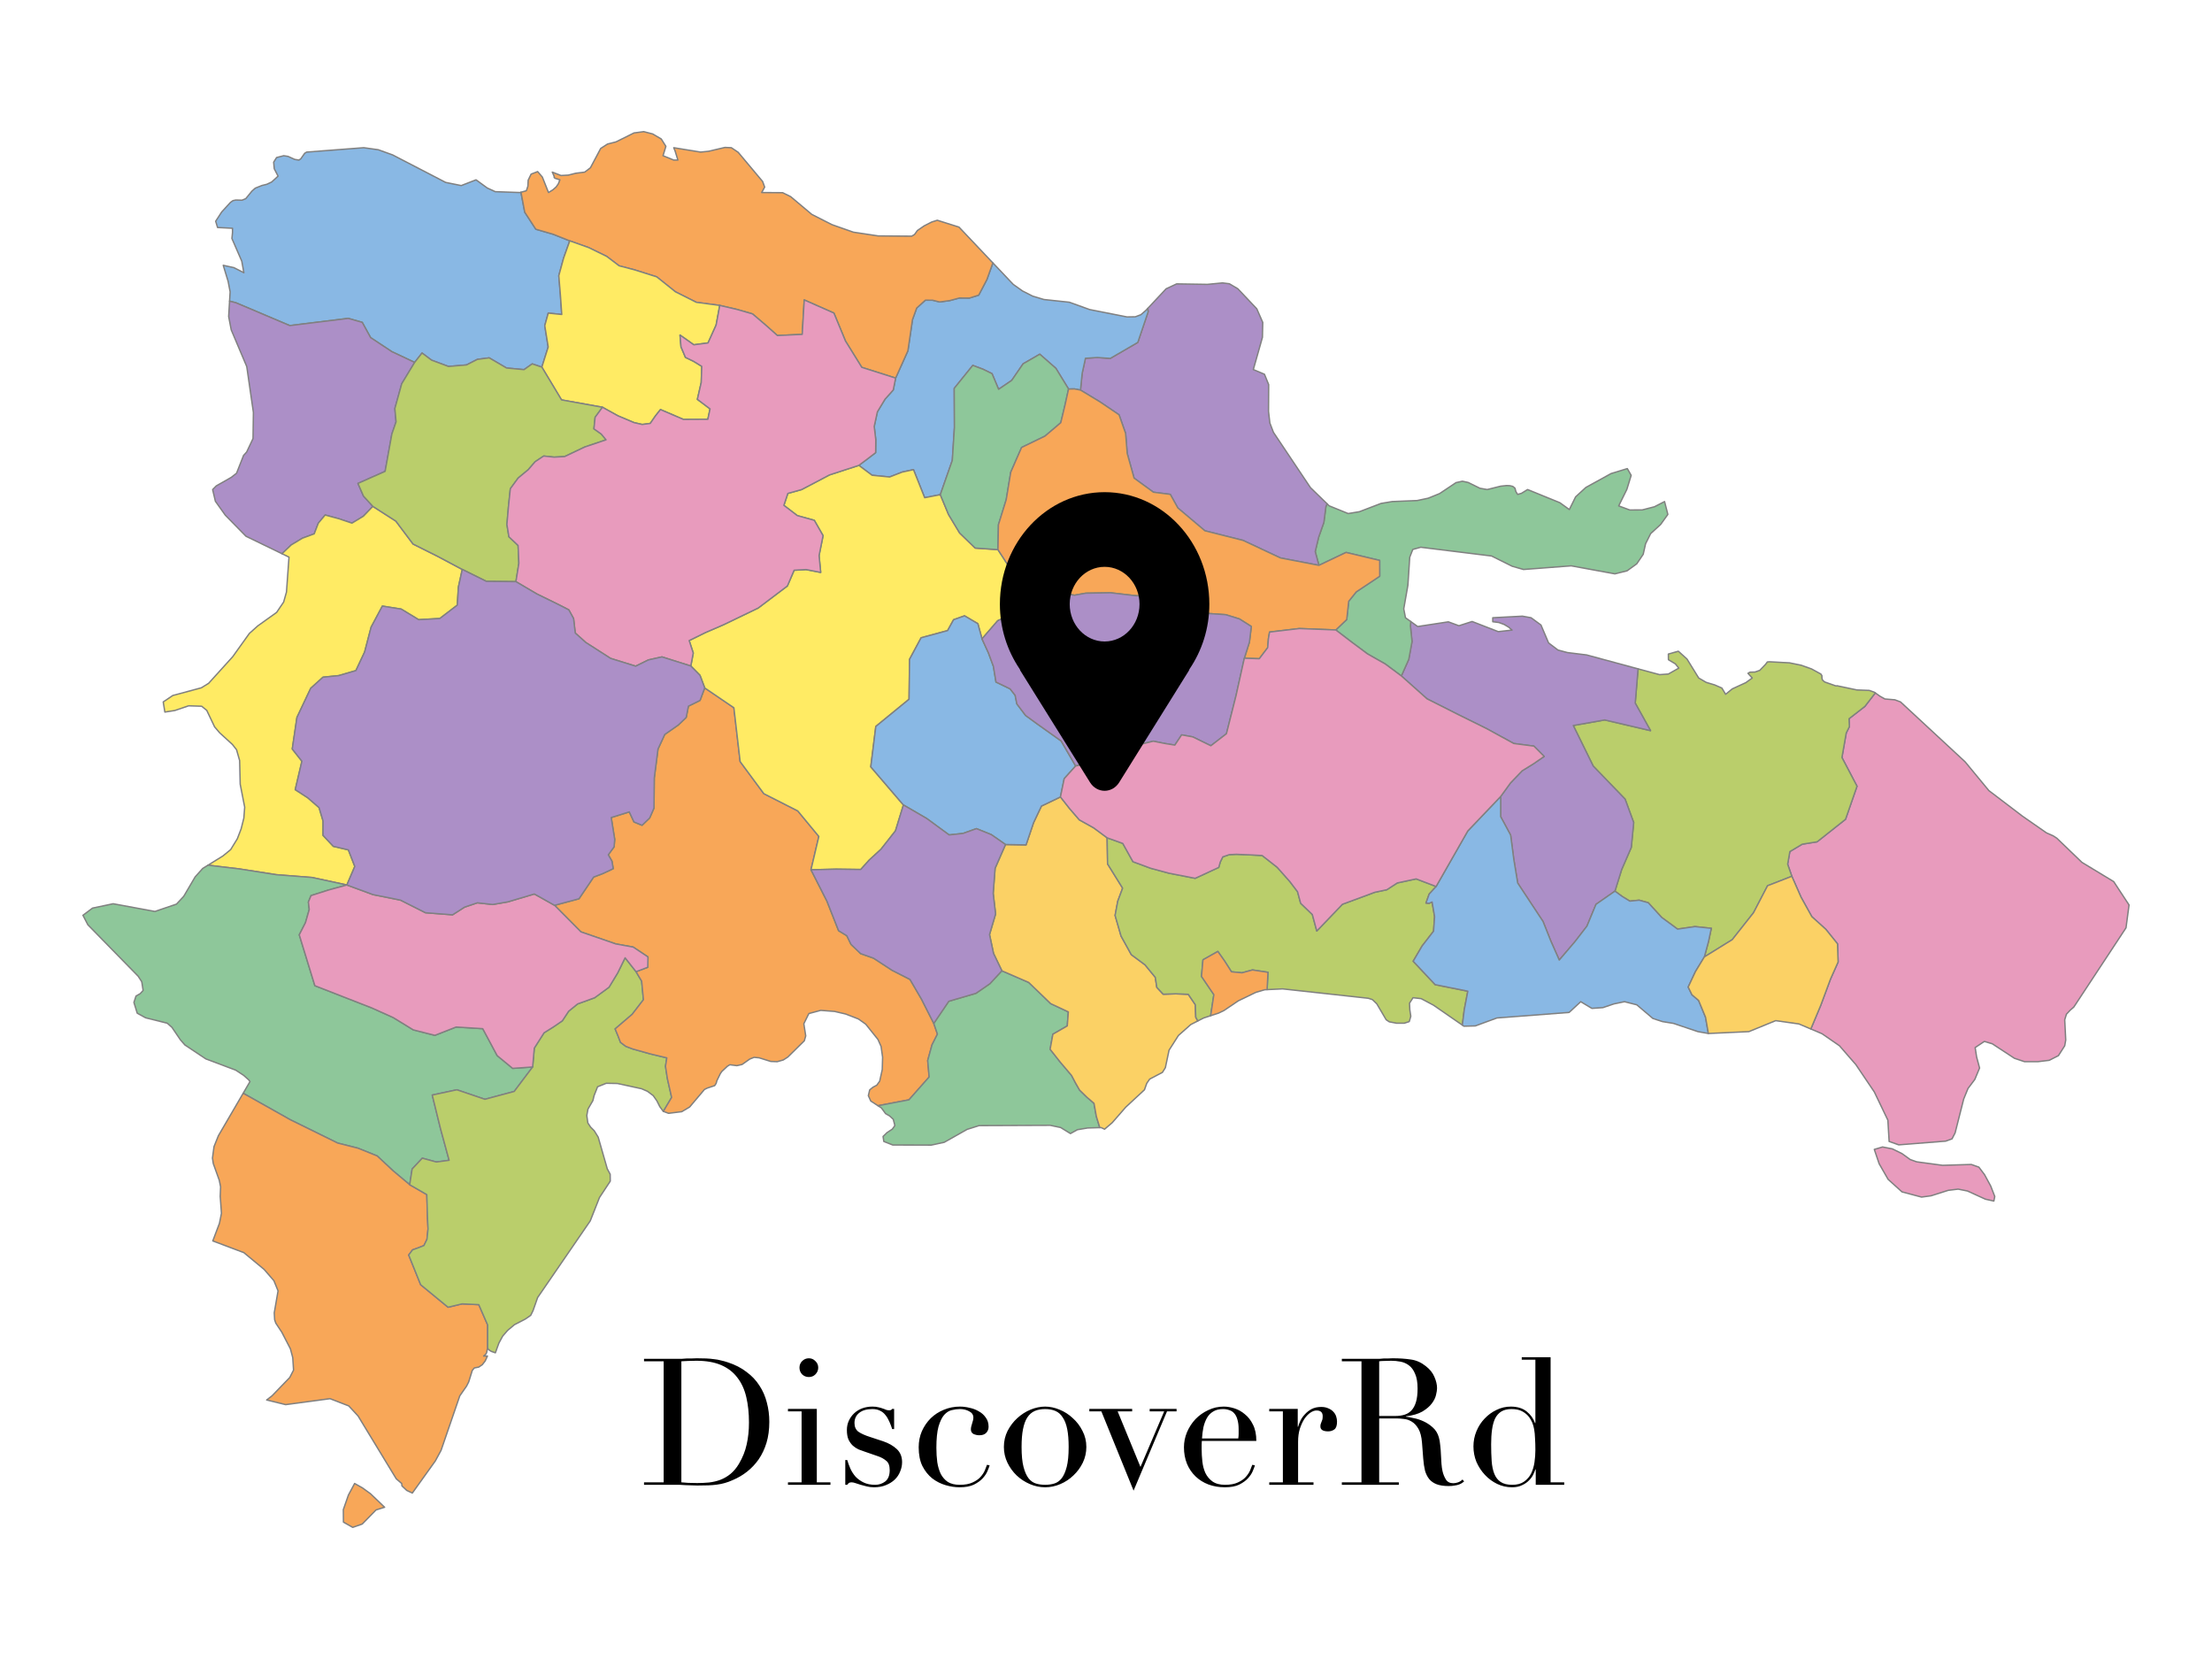 <svg width="800" height="600" viewBox="0 0 800 600" fill="none" xmlns="http://www.w3.org/2000/svg">
<path d="M83.028 108.914L83.228 105.544L82.511 101.788L80.738 95.949L84.591 96.795L88.198 98.635L87.437 94.446L83.871 86.248L84.084 84.149V82.559L78.686 82.282L77.999 80.018L80.175 76.665L83.34 73.208L84.248 72.56L85.279 72.344L87.52 72.404L88.886 71.842L91.119 69.111L92.321 68.048L94.718 67.089L96.501 66.648L98.26 65.818L100.567 63.7L99.193 61.037L98.97 58.66L100.033 56.974L102.618 56.317L104.172 56.559L106.577 57.649L108.115 57.891L108.786 57.441L110.185 55.443L110.913 55.002L131.558 53.419L136.809 54.154L141.995 56.022L161.184 65.973L166.82 67.114L172.169 65.031L176.218 67.988L179.113 69.319L188.021 69.63L188.417 69.521L189.784 76.73L193.789 82.898L200.048 84.709L206.068 87.106L203.845 93.326L202.105 99.688L202.681 106.707L203.169 113.735L198.287 113.242L197.025 117.764L198.266 125.491L195.97 132.778L192.49 131.6L189.514 133.687L183.193 133.095L176.924 129.424L172.634 129.977L168.723 131.982L162.199 132.535L156.091 130.261L152.632 127.68L149.967 131.072L141.693 127.171L134.037 122.102L131.009 116.583L125.955 115.147L104.805 117.756L85.296 109.49L83.028 108.914Z" fill="#89B8E4" stroke="#808080" stroke-width="0.5" stroke-linecap="round" stroke-linejoin="round"/>
<path d="M82.329 187.184L81.482 186.321L77.898 181.288L76.901 177.064L78.22 175.729L83.643 172.643L85.554 171.144L88.099 164.686L89.211 163.476L91.507 158.61L91.642 149.149L89.242 132.575L83.622 119.298L82.697 114.48L83.027 108.914L85.294 109.492L104.803 117.758L125.953 115.149L131.007 116.585L134.035 122.104L141.691 127.173L149.965 131.074L145.285 138.804L142.807 147.764L143.248 152.55L141.716 157.007L139.285 170.472L129.458 174.839L131.453 179.413L134.845 183.133L131.417 186.705L127.298 189.199L122.509 187.596L117.596 186.267L115.129 189.204L113.638 193.071L109.384 194.64L105.327 197.084L101.985 200.261L88.961 193.945L82.329 187.184Z" fill="#AC8FC7" stroke="#808080" stroke-width="0.5" stroke-linecap="round" stroke-linejoin="round"/>
<path d="M101.986 200.261L105.328 197.084L109.385 194.64L113.639 193.071L115.13 189.204L117.597 186.267L122.51 187.596L127.299 189.199L131.418 186.705L134.846 183.133L143.177 188.477L149.394 196.757L158.364 201.246L167.189 205.942L165.792 212.321L165.387 218.863L159.071 223.688L151.415 224.12L145.11 220.29L138.29 219.202L134.223 226.824L131.865 235.838L128.717 242.528L122.495 244.346L116.813 244.919L112.377 248.932L107.391 259.479L105.703 270.89L109.188 275.304L106.778 285.587L111.317 288.532L115.399 292.088L116.843 296.936L116.833 302.121L120.562 306.09L125.995 307.366L128.317 313.361L125.455 320.069L112.828 317.35L99.937 316.347L86.365 314.233L75.217 312.908L80.61 309.579L83.425 307.273L85.835 303.343L87.206 299.778L88.193 295.88L88.494 291.916L86.873 283.621L86.665 275.062L85.554 271.155L84.058 269.245L79.456 265.043L77.617 262.887L74.771 256.905L72.932 255.42L68.226 255.262L63.229 256.965L59.624 257.527L59.032 253.864L62.502 251.527L72.817 248.754L75.456 247.127L84.171 237.494L90.186 229.087L93.23 226.361L100.044 221.487L102.579 217.744L103.607 214.11L104.521 201.493L101.986 200.261Z" fill="#FFEB64" stroke="#808080" stroke-width="0.5" stroke-linecap="round" stroke-linejoin="round"/>
<path d="M73.834 313.761L75.217 312.907L86.365 314.232L99.937 316.346L112.828 317.349L125.455 320.068L118.926 321.855L112.491 323.904L111.525 326.236L111.847 328.916L110.486 333.671L108.232 338.088L113.873 356.486L134.504 364.541L142.212 368.013L149.484 372.469L157.27 374.444L164.973 371.435L174.592 372.033L179.812 381.782L185.411 386.389L192.641 385.889L185.977 394.737L175.381 397.575L165.242 394.139L156.334 396.042L159.295 408.1L162.437 419.638L157.819 420.258L152.729 418.872L149.057 422.79L148.179 428.473L142.17 423.442L136.415 418.063L129.455 415.253L122.111 413.4L104.992 404.975L88.366 395.624L87.921 395.438L88.041 395.232L90.408 391.175L89.972 390.566L88.123 388.918L85.256 387.031L74.453 382.974L66.87 377.931L65.239 376.054L62.185 371.555L60.492 370.059L52.649 368.095L49.636 366.441L48.431 362.544L49.189 360.231L50.695 359.371L51.765 358.217L51.266 355.054L49.967 353.056L31.788 334.471L30 331.025L33.459 328.427L40.928 326.853L56.042 329.637L63.823 326.984L66.441 324.178L70.575 317.144L73.317 314.081L73.834 313.761Z" fill="#8EC79A" stroke="#808080" stroke-width="0.5" stroke-linecap="round" stroke-linejoin="round"/>
<path d="M76.959 448.798L79.364 442.443L80.091 438.804L79.644 432.699L79.779 429.201L79.301 426.849L77.14 420.824L76.839 418.835L77.4 414.694L78.989 410.743L87.919 395.439L88.364 395.625L104.99 404.976L122.109 413.401L129.453 415.254L136.413 418.064L142.168 423.443L148.177 428.474L154.363 432.043L154.618 440.608L154.805 444.453L154.416 448.232L153.315 450.48L151.3 451.283L149.202 452.032L147.815 453.894L152.142 464.636L162.052 472.781L167.132 471.56L173.157 471.848L176.367 479.189L176.362 487.342L176.502 487.868L176.507 487.888L176.291 487.708L175.988 489.228L175.677 489.766L174.916 490.432H176.29L175.48 492.2L174.433 493.549L173.149 494.429L171.554 494.736L170.818 495.598L169.509 499.782L168.74 501.302L166.286 504.828L159.513 524.544L157.435 528.375L149.125 539.977L147.113 539.039L145.379 537.401L145.281 536.522L143.318 534.833L129.495 512.093L126.133 508.465L119.368 505.853L103.312 508.004L96.441 506.322L98.379 504.828L104.792 498.194L106.166 495.513L105.871 490.995L105.029 487.818L101.929 481.83L99.753 478.533L99.328 477.32L99.189 474.8L100.563 466.853L99.066 463.186L95.532 459.109L88.195 453.031L76.959 448.798ZM127.565 552.392L124.211 550.491L124.17 545.98L126.01 540.709L128.251 536.521L131.089 538.116L133.976 540.214L139.096 545.118L135.996 546.09L130.998 551.198L127.565 552.392Z" fill="#F8A758" stroke="#808080" stroke-width="0.5" stroke-linecap="round" stroke-linejoin="round"/>
<path d="M702.568 421.452L712.956 421.144L715.688 422.111L717.717 424.806L719.966 428.938L721.438 432.728L721.103 434.379L718.052 433.703L711.566 430.743L708.188 430.067L704.605 430.503L698.38 432.479L694.961 432.941L687.894 431.068L682.864 426.534L679.625 420.887L677.866 415.701L680.852 414.819L684.377 415.495L687.87 417.207L690.855 419.364L693.178 420.185L702.568 421.452ZM678.226 250.596L679.87 251.765L681.71 252.797L685.293 253.089L687.354 253.863L710.715 275.521L719.303 285.933L731.425 295.157L740.112 301.202L742.582 302.301L743.874 303.142L752.953 311.88L764.453 318.849L769.999 327.292L768.903 335.561L750.008 364.232L748.675 365.38L747.35 366.803L746.736 368.808L747.104 376.125L746.736 378.215L744.454 381.787L741.141 383.475L736.986 383.972H732.209L728.528 382.738L720.561 377.512L717.665 376.647L714.344 378.866L714.867 382.25L715.939 386.259L714.229 390.37L711.759 393.658L710.197 397.469L707.097 409.711L705.976 411.885L703.694 412.707L686.7 414.05L683.232 412.826L682.774 405.122L677.883 394.933L671.192 385.024L665.27 378.214L658.964 373.862L654.908 372.143L658.499 363.589L662.057 354.015L664.784 347.923L664.566 341.351L660.338 336.101L655.274 331.526L651.378 324.504L648.044 316.925L646.522 312.554L647.327 307.976L651.804 305.31L657.169 304.454L667.458 296.309L671.613 284.355L666.159 273.963L667.712 265.096L668.86 262.787L668.725 259.932L674.47 255.467L678.226 250.596Z" fill="#E89BBD" stroke="#808080" stroke-width="0.5" stroke-linecap="round" stroke-linejoin="round"/>
<path d="M592.472 241.911L600.21 243.992L603.384 243.768L607.163 241.635L605.912 240.087L603.409 238.591L603.384 236.544L606.991 235.52L610.132 238.359L614.361 245.213L617.093 246.795L620.136 247.706L622.737 248.841L624.095 251.102L626.5 249.142L631.408 246.881L633.715 245.213L632.177 243.51L632.913 243.097L634.721 243.045L636.447 242.443L638.549 240.258L639.187 239.398L639.98 239.338L647.186 239.725L651.399 240.577L655.178 241.927L658.532 243.767L658.916 244.352L658.924 245.117L659.088 245.917L659.906 246.639L664.02 248.084L664.388 248.015L671.578 249.528L676.069 249.7L677.885 250.354L678.229 250.595L674.473 255.467L668.728 259.932L668.863 262.787L667.715 265.096L666.162 273.963L671.616 284.355L667.461 296.309L657.172 304.454L651.807 305.31L647.33 307.976L646.525 312.554L648.047 316.925L639.264 320.342L634.2 330.089L626.492 339.844L616.405 346.09L617.89 340.596L618.924 335.733L613.024 335.118L606.708 336.022L600.989 331.823L596.107 326.479L592.824 325.569L589.458 325.907L586.7 324.223L584.067 322.294L586.487 314.513L589.972 306.501L590.85 297.495L587.744 289.021L576.213 277.075L568.993 262.391L580.363 260.377L596.937 264.247L591.405 254.296L592.356 242.743L592.366 242.678L592.472 241.911Z" fill="#BACE6B" stroke="#808080" stroke-width="0.5" stroke-linecap="round" stroke-linejoin="round"/>
<path d="M510.226 224.791L512.722 226.59L523.813 224.895L527.641 226.306L532.418 224.774L541.874 228.439L546.864 227.88L545.637 226.822L544.026 225.858L542.104 225.144L539.879 224.86V223.414L550.611 222.846L553.736 223.414L557.302 226.03L560.067 232.525L563.461 235.097L566.896 236.009L573.808 236.861L592.473 241.91L592.365 242.674L592.355 242.739L591.404 254.292L596.936 264.243L580.362 260.373L568.992 262.387L576.212 277.071L587.743 289.017L590.849 297.491L589.971 306.497L586.486 314.509L584.066 322.29L577.21 327.068L573.948 334.939L569.647 340.516L563.928 347.219L560.864 340.314L558.065 333.277L553.474 326.321L548.893 319.363L547.48 310.774L546.337 302.031L542.738 295.352L542.748 288.039L546.327 283.119L550.519 278.755L554.648 276.207L558.476 273.566L554.762 269.839L547.475 268.89L537.643 263.509L527.551 258.52L516.103 252.739L506.821 244.462L509.512 238.422L510.681 231.982L510.094 226.35L510.226 224.791Z" fill="#AC8FC7" stroke="#808080" stroke-width="0.5" stroke-linecap="round" stroke-linejoin="round"/>
<path d="M479.954 182.199L480.716 182.941L487.595 185.732L491.668 185.06L499.471 182.071L503.495 181.399L512.541 181.029L516.549 180.176L520.663 178.505L526.601 174.541L528.899 174.041L530.977 174.489L535.238 176.583L537.88 177.048L542.747 175.833L544.857 175.609L546.027 175.652L547.115 175.91L547.908 176.556L548.235 177.78L548.873 178.814L550.264 178.418L552.472 177.048L564.136 181.804L567.571 184.285L569.845 179.693L573.542 176.298L582.67 171.266L588.543 169.474L589.934 171.921L588.38 176.97L585.419 182.967L589.427 184.44L593.958 184.414L598.359 183.277L602.007 181.399L603.201 186.042L600.584 189.686L596.977 192.993L595.153 196.636L594.286 200.468L591.947 203.921L588.438 206.452L584.046 207.537L568.268 204.644L550.985 205.961L546.912 204.799L539.461 201.088L513.835 197.919L510.948 198.711L509.844 201.544L509.19 211.608L507.685 220.197L508.307 223.415L510.228 224.791L510.093 226.354L510.68 231.986L509.511 238.426L506.82 244.466L500.972 240.119L494.604 236.509L488.828 232.21L483.11 227.829L487.063 224.065L487.785 217.448L490.501 214.07L493.664 211.966L498.998 208.408L498.988 202.684L486.824 199.797L477.007 204.466L475.667 199.485L476.919 194.247L478.794 188.948L479.521 183.27L479.954 182.199Z" fill="#8EC79A" stroke="#808080" stroke-width="0.5" stroke-linecap="round" stroke-linejoin="round"/>
<path d="M415.112 111.523L421.749 104.439L425.552 102.669L436.693 102.842L442.149 102.315L444.619 102.626L447.678 104.431L454.532 111.683L456.691 116.612L456.576 121.998L453.28 133.656L457.304 135.347L458.834 139.108L458.777 148.785L459.268 152.993L460.552 156.356L473.942 176.352L479.953 182.201L479.518 183.27L478.791 188.948L476.916 194.247L475.664 199.485L477.004 204.466L463.079 201.782L449.575 195.445L435.769 191.967L425.989 183.713L423.252 178.795L417.144 178.013L410.158 172.919L407.67 163.993L407.088 156.729L404.72 150.016L397.9 145.394L390.769 141.073L391.382 135.015L392.571 129.569L396.861 129.295L401.556 129.618L411.503 123.832L415.237 112.794L415.112 111.523Z" fill="#AC8FC7" stroke="#808080" stroke-width="0.5" stroke-linecap="round" stroke-linejoin="round"/>
<path d="M359.093 95.084L366.439 102.841L369.776 105.216L373.44 107.081L377.562 108.324L386.731 109.3L394.101 111.959L407.597 114.618L410.607 114.566L412.619 113.815L414.41 112.27L415.109 111.524L415.235 112.794L411.501 123.832L401.554 129.618L396.859 129.295L392.569 129.569L391.38 135.015L390.767 141.073L388.627 140.662L386.456 140.689L381.88 133.217L376.052 128.1L370.027 131.568L365.903 137.572L361.156 140.793L358.782 135.135L355.453 133.513L351.817 132.154L345.112 140.453L345.18 154.587L344.416 166.509L340.074 178.903L334.418 180.008L330.377 169.863L326.253 170.75L321.745 172.512L315.398 171.888L310.609 168.309L313.59 166.082L316.686 163.712L316.738 159.037L316.167 154.225L317.32 148.93L320.062 144.396L323.064 141.028L323.916 136.739L328.362 126.855L330.008 115.615L331.53 111.4L334.677 108.56L337.305 108.577L339.829 109.202L343.418 108.725L346.986 107.771L350.58 107.798L353.961 106.745L356.927 101.092L359.093 95.084Z" fill="#89B8E4" stroke="#808080" stroke-width="0.5" stroke-linecap="round" stroke-linejoin="round"/>
<path d="M188.416 69.521L190.367 68.982L190.915 67.348L191.021 65.187L192.084 62.974L194.448 62.057L196.141 64.028L198.374 69.63L199.944 68.662L201.13 67.625L201.956 66.432L202.496 65.031L200.786 64.495L200.426 64.236L200.393 63.683L199.747 62.248L202.896 63.476L205.538 63.329L208.229 62.655L211.476 62.249L213.537 60.675L217.259 53.68L219.713 52.097L222.772 51.319L229.291 48.076L232.816 47.609L236.063 48.448L239.155 50.264L240.824 52.928L239.793 56.318L243.67 57.892H245.167L244.161 54.615L243.67 53.422L253.395 55.005L256.258 54.711L262.196 53.319L264.503 53.423L266.973 55.083L275.815 65.64L276.551 67.663L275.479 69.634L283.053 69.686L285.949 71.112L293.605 77.542L300.893 81.249L308.639 83.971L317.604 85.319L329.742 85.414L330.756 84.801L331.787 83.375L334.216 81.699L336.964 80.29L338.984 79.659L346.828 82.13L359.088 95.087L356.925 101.095L353.959 106.748L350.578 107.801L346.984 107.774L343.416 108.728L339.827 109.205L337.303 108.58L334.675 108.563L331.528 111.403L330.006 115.618L328.36 126.858L323.914 136.742L311.672 132.863L305.766 123.324L301.59 113.223L290.859 108.476L290.132 120.935L281.146 121.346L276.674 117.378L272.145 113.525L266.572 111.924L260.308 110.46L251.842 109.342L244.269 105.537L237.486 100.119L229.331 97.553L223.898 96.133L219.426 92.738L212.928 89.557L206.062 87.11L200.042 84.713L193.783 82.902L189.778 76.734L188.416 69.521Z" fill="#F8A758" stroke="#808080" stroke-width="0.5" stroke-linecap="round" stroke-linejoin="round"/>
<path d="M239.909 401.944L239.87 401.929L238.619 400.225L237.564 398.119L236.255 396.252L234.153 394.676L232.018 393.751L223.299 391.859L219.258 391.782L216.117 393.041L214.857 396.252L214.432 398.024L212.649 401.098L212.224 403.444L212.608 406.141L213.59 407.622L214.923 408.966L216.346 411.277L219.626 422.719L220.681 424.678L220.714 427.185L216.804 433.105L213.467 441.555L194.441 469.27L192.772 474.021L191.938 475.713L190.032 477.029L186.032 479.105L183.562 481.181L181.795 483.231L180.421 485.768L179.161 489.261L177.672 488.74L177.099 488.381L176.506 487.887L176.501 487.867L176.361 487.341L176.366 479.188L173.156 471.847L167.131 471.559L162.051 472.78L152.141 464.635L147.814 453.893L149.201 452.031L151.299 451.282L153.314 450.479L154.415 448.231L154.804 444.452L154.617 440.607L154.362 432.042L148.176 428.473L149.054 422.79L152.726 418.872L157.816 420.258L162.434 419.638L159.292 408.1L156.331 396.042L165.239 394.139L175.378 397.575L185.974 394.737L192.638 385.889L193.235 379.063L196.757 373.53L200.123 371.419L203.374 369.194L205.659 365.717L208.895 363.088L215.06 360.846L220.249 357.052L223.391 351.875L226.076 346.398L230.029 351.423L232.065 354.847L232.699 361.564L228.642 366.832L222.472 372.116L223.474 374.537L224.409 376.985L226.315 378.416L228.824 379.373L235.311 381.19L241.159 382.588L240.686 385.639L241.372 390.115L242.904 396.896L239.909 401.944Z" fill="#BACE6B" stroke="#808080" stroke-width="0.5" stroke-linecap="round" stroke-linejoin="round"/>
<path d="M317.549 399.906L314.925 398.205L314.05 396.253L314.541 394.164L315.727 393.205L317.093 392.477L318.148 391.03L319.08 386.799L319.203 382.354L318.655 378.456L317.534 375.937L313.117 370.419L310.459 368.525L305.805 366.725L301.838 365.799L296.824 365.413L292.53 366.57L290.714 370.246L291.401 374.65L290.894 376.415L284.923 382.3L283.279 383.354L281.111 383.971L278.763 383.885L274.583 382.583L272.734 382.403L271.18 383.011L268.383 384.981L266.502 385.409L263.95 385.083L263.058 385.631L261.07 387.498L260.514 388.286L259.254 390.889L259.009 391.805L258.469 392.636L255.77 393.527L254.772 394.024L249.423 400.36L246.568 402.055L241.799 402.646L239.908 401.942L242.906 396.895L241.374 390.114L240.688 385.638L241.161 382.587L235.313 381.189L228.826 379.372L226.317 378.415L224.411 376.984L223.476 374.536L222.474 372.115L228.644 366.831L232.701 361.563L232.067 354.846L230.031 351.422L234.28 349.821L234.348 346.086L229.003 342.52L222.666 341.371L210.117 337.036L200.57 327.417L209.4 325.053L214.693 317.201L217.981 315.953L221.778 314.165L221.321 311.451L219.986 309.146L222.084 306.29L222.323 303.614L221.051 295.67L227.59 293.625L229.283 297.273L232.207 298.472L234.955 295.839L236.524 292.251L236.628 281.381L237.968 270.917L240.409 265.624L245.343 262.18L248.174 259.478L248.979 255.384L253.186 253.31L254.869 248.784L265.423 255.963L267.688 275.435L276.258 287.038L288.526 293.271L296.151 302.507L293.305 314.569L299.081 325.93L303.288 336.601L306.259 338.415L307.781 341.546L311.271 344.895L315.935 346.545L322.625 350.912L329.112 354.222L333.288 361.385L337.713 370.13L339.043 374.004L337.09 377.861L335.522 383.529L336.041 389.512L328.743 397.766L317.549 399.906Z" fill="#F8A758" stroke="#808080" stroke-width="0.5" stroke-linecap="round" stroke-linejoin="round"/>
<path d="M397.755 407.824L393.383 407.947L389.637 408.58L387.15 409.967L383.6 407.784L379.821 406.988L354.096 407.091L349.777 408.452L341.507 413.125L336.812 414.143L322.882 414.109L319.651 412.825L319.373 411.019L320.829 409.607L322.71 408.374L323.642 407.09L323.069 404.813L321.703 403.563L320.288 402.758L318.767 400.695L317.547 399.904L328.74 397.765L336.038 389.511L335.519 383.528L337.087 377.86L339.04 374.003L337.71 370.129L343.143 362.119L352.975 359.24L358.018 355.762L362.339 351.097L372.057 355.311L379.993 362.969L386.376 365.962L385.992 371.039L380.788 374.031L379.791 379.482L383.494 384.176L387.525 388.919L388.943 391.605L390.449 394.242L393.077 396.808L395.653 399.026L396.505 403.761L397.755 407.824Z" fill="#8EC79A" stroke="#808080" stroke-width="0.5" stroke-linecap="round" stroke-linejoin="round"/>
<path d="M433.209 369.236L430.682 370.521L426.191 374.497L422.805 379.809L421.472 386.131L420.409 387.844L415.788 390.276L414.733 391.809L413.915 394.13L407.126 400.432L402.243 406.039L399.486 408.393L398.259 407.811L397.756 407.825L396.509 403.764L395.657 399.029L393.081 396.811L390.453 394.245L388.947 391.608L387.529 388.922L383.498 384.179L379.795 379.485L380.792 374.034L385.996 371.042L386.38 365.965L379.997 362.972L372.061 355.314L362.343 351.1L359.325 344.839L357.871 338.005L360.063 330.559L359.201 323.117L359.892 314.012L363.658 305.438L371.085 305.569L373.801 297.533L376.647 291.524L383.524 288.225L386.848 292.446L390.349 296.503L395.559 299.415L400.41 303.008L400.571 312.449L406.014 321.217L404.264 325.908L403.293 331.083L405.448 338.545L409.162 345.27L414.101 348.934L417.835 353.474L418.375 357.094L420.686 359.571L425.231 359.43L429.75 359.599L432.3 363.36L432.466 367.915L433.209 369.236Z" fill="#FBD165" stroke="#808080" stroke-width="0.5" stroke-linecap="round" stroke-linejoin="round"/>
<path d="M437.852 367.341L435.319 368.165L433.209 369.236L432.467 367.911L432.301 363.356L429.751 359.595L425.232 359.426L420.687 359.567L418.376 357.09L417.836 353.47L414.102 348.93L409.163 345.266L405.449 338.541L403.294 331.079L404.265 325.904L406.015 321.213L400.572 312.445L400.411 303.004L406.072 305.037L409.754 311.649L416.158 314.014L422.749 315.796L432.254 317.654L440.783 313.709L441.318 311.769L442.243 309.889L444.611 309.088L447.156 308.968L451.82 309.164L456.479 309.404L461.927 313.677L466.487 318.821L469.271 322.493L470.403 326.677L474.626 330.752L476.236 336.711L485.507 327.037L497.188 322.711L501.572 321.779L505.358 319.327L512.188 317.861L519.382 320.607L516.873 323.358L515.72 326.6L516.852 326.693L517.932 326.214L518.836 331.493L518.462 336.776L514.328 342.118L511.092 347.639L519.054 356.115L530.855 358.477L529.567 365.204L528.874 370.74L518.446 363.543L513.996 361.177L511.043 360.834L509.767 362.805L509.873 365.17L510.233 367.544L509.677 369.472L507.878 370.063L505.056 370.054L502.463 369.557L501.326 368.803L497.948 363.061L496.345 361.518L494.848 361.038L463.872 357.644L458.261 357.91L458.575 351.643L452.966 350.799L449.195 351.828L445.372 351.463L442.9 347.581L440.448 344.102L435.067 347.119L434.537 353.135L439.004 359.721L437.852 367.341Z" fill="#BACE6B" stroke="#808080" stroke-width="0.5" stroke-linecap="round" stroke-linejoin="round"/>
<path d="M458.263 357.914L457.404 357.957L454.157 358.917L447.842 361.968L442.64 365.482L440.669 366.425L437.853 367.341L439.006 359.726L434.539 353.14L435.069 347.124L440.45 344.107L442.902 347.586L445.374 351.468L449.197 351.833L452.968 350.804L458.577 351.648L458.263 357.914Z" fill="#F8A758" stroke="#808080" stroke-width="0.5" stroke-linecap="round" stroke-linejoin="round"/>
<path d="M617.861 373.777L614.058 373.1L605.249 370.127L601.257 369.476L597.789 368.345L591.973 363.409L587.532 362.278L583.655 363.084L579.712 364.421L575.729 364.695L571.697 362.278L567.493 366.16L541.376 368.165L533.573 371.036L529.451 371.139L528.878 370.743L529.571 365.207L530.859 358.48L519.058 356.118L511.096 347.642L514.332 342.121L518.466 336.779L518.84 331.496L517.936 326.217L516.856 326.696L515.724 326.603L516.877 323.361L519.386 320.61L530.849 300.525L542.748 288.043L542.738 295.356L546.337 302.035L547.48 310.778L548.893 319.367L553.474 326.325L558.065 333.281L560.864 340.318L563.928 347.223L569.647 340.52L573.948 334.943L577.21 327.072L584.066 322.294L586.699 324.223L589.457 325.907L592.823 325.569L596.106 326.479L600.988 331.823L606.707 336.022L613.023 335.118L618.923 335.733L617.889 340.596L616.404 346.09L613.178 351.404L610.56 356.989L611.921 359.776L614.331 361.828L616.835 367.901L617.861 373.777Z" fill="#89B8E4" stroke="#808080" stroke-width="0.5" stroke-linecap="round" stroke-linejoin="round"/>
<path d="M654.907 372.144L650.612 370.324L642.203 369.133L632.51 373.1L617.861 373.777L616.832 367.899L614.328 361.826L611.918 359.774L610.557 356.987L613.175 351.402L616.401 346.088L626.488 339.842L634.196 330.087L639.26 320.34L648.043 316.923L651.377 324.502L655.273 331.524L660.337 336.099L664.565 341.349L664.783 347.921L662.056 354.013L658.498 363.587L654.907 372.144Z" fill="#FBD165" stroke="#808080" stroke-width="0.5" stroke-linecap="round" stroke-linejoin="round"/>
<path d="M206.066 87.106L212.932 89.553L219.43 92.734L223.902 96.129L229.335 97.549L237.49 100.115L244.273 105.533L251.846 109.338L260.312 110.456L258.998 117.56L256.074 124.027L250.927 124.701L245.936 121.177L246.294 125.44L247.904 129.254L250.813 130.657L253.799 132.498L253.612 138.327L252.215 144.428L256.801 147.878L256.001 151.634L247.161 151.689L238.866 148.13L237.074 150.386L235.173 153.135L232.269 153.518L229.324 152.85L223.476 150.386L217.887 147.287L203.084 144.631L195.968 132.778L198.264 125.491L197.023 117.764L198.285 113.242L203.167 113.735L202.679 106.707L202.103 99.688L203.843 93.326L206.066 87.106Z" fill="#FFEB64" stroke="#808080" stroke-width="0.5" stroke-linecap="round" stroke-linejoin="round"/>
<path d="M195.969 132.778L203.085 144.631L217.888 147.287L215.239 150.901L214.808 155.1L217.462 156.978L219.186 159.069L211.483 161.669L204.211 165.128L200.414 165.33L196.633 164.936L193.537 166.988L191.06 169.861L187.393 172.898L184.573 176.75L183.903 183.156L183.337 189.682L184.054 194.134L187.378 197.273L187.659 203.714L186.594 210.361L175.889 210.252L167.189 205.939L158.364 201.243L149.394 196.754L143.177 188.474L134.846 183.13L131.454 179.41L129.459 174.836L139.286 170.469L141.717 157.004L143.249 152.547L142.808 147.761L145.286 138.801L149.966 131.071L152.631 127.679L156.09 130.26L162.198 132.534L168.722 131.981L172.633 129.976L176.923 129.423L183.192 133.094L189.513 133.686L192.489 131.599L195.969 132.778Z" fill="#BACE6B" stroke="#808080" stroke-width="0.5" stroke-linecap="round" stroke-linejoin="round"/>
<path d="M310.61 168.309L315.399 171.888L321.746 172.512L326.254 170.75L330.378 169.863L334.419 180.008L340.075 178.903L343.051 186.069L347.082 192.775L352.702 198.211L360.919 198.78L367.427 208.796L377.441 215.388L377.82 215.956L378.204 216.519L373.737 218.175L368.813 220.727L360.82 224.508L355.153 231.059L353.652 225.574L348.837 222.727L344.879 224.131L342.713 228.065L333.135 230.66L328.954 238.449L328.777 252.887L316.753 262.729L314.935 277.347L326.736 291.13L323.853 300.498L318.617 307.149L314.379 311.041L311.299 314.464L302.407 314.349L293.302 314.573L296.148 302.511L288.523 293.275L276.255 287.042L267.685 275.439L265.42 255.967L254.866 248.788L253.162 244.25L249.838 240.87L250.721 236.173L249.241 231.678L255.1 228.788L261.712 225.925L274.224 219.893L284.763 211.925L287.209 206.235L291.536 205.994L296.813 207.022L296.221 200.932L297.67 193.731L294.502 188.185L288.357 186.484L283.495 182.77L284.929 178.459L289.905 177.069L300.002 171.756L310.61 168.309Z" fill="#FFEB64" stroke="#808080" stroke-width="0.5" stroke-linecap="round" stroke-linejoin="round"/>
<path d="M386.458 140.688L385.269 146.088L383.648 152.878L377.924 157.734L369.473 161.829L365.557 170.772L363.916 180.687L361.101 189.773L360.919 198.78L352.702 198.211L347.082 192.775L343.051 186.069L340.075 178.903L344.417 166.509L345.181 154.587L345.113 140.453L351.818 132.154L355.454 133.513L358.783 135.135L361.157 140.793L365.904 137.572L370.028 131.568L376.053 128.1L381.881 133.217L386.458 140.688Z" fill="#8EC79A" stroke="#808080" stroke-width="0.5" stroke-linecap="round" stroke-linejoin="round"/>
<path d="M390.769 141.072L397.9 145.393L404.72 150.015L407.088 156.728L407.67 163.992L410.158 172.918L417.144 178.012L423.252 178.794L425.989 183.712L435.769 191.966L449.575 195.444L463.079 201.781L477.004 204.465L486.821 199.796L498.985 202.683L498.995 208.407L493.661 211.965L490.498 214.069L487.782 217.447L487.06 224.064L483.107 227.828L469.93 227.32L459.158 228.593L458.743 230.953L458.483 234.225L455.439 238.24L450.032 238.049L451.876 232.216L452.556 226.584L448.276 223.858L443.295 222.312L436.803 221.864L430.617 221.793L425.87 220.318L421.341 218.214L416.111 215.842L410.408 215.41L401.604 214.388L392.707 214.541L388.567 215.279L384.35 214.508L380.46 213.442L376.726 214.666L377.354 214.491L377.442 215.387L367.428 208.795L360.92 198.779L361.102 189.772L363.917 180.686L365.558 170.771L369.474 161.828L377.925 157.733L383.649 152.877L385.27 146.087L386.459 140.687L388.63 140.66L390.769 141.072Z" fill="#F8A758" stroke="#808080" stroke-width="0.5" stroke-linecap="round" stroke-linejoin="round"/>
<path d="M323.917 136.739L323.065 141.028L320.063 144.396L317.321 148.93L316.168 154.225L316.739 159.037L316.687 163.712L313.591 166.082L310.61 168.309L300.004 171.751L289.907 177.064L284.931 178.454L283.497 182.765L288.359 186.479L294.504 188.18L297.672 193.726L296.223 200.927L296.815 207.017L291.538 205.989L287.211 206.23L284.765 211.92L274.226 219.888L261.714 225.92L255.102 228.783L249.243 231.673L250.723 236.168L249.84 240.865L244.63 239.221L239.415 237.577L234.507 238.669L229.895 240.93L220.826 238.112L211.872 232.377L208.049 228.946L207.436 223.701L205.717 220.565L202.367 218.838L194.15 214.81L186.593 210.361L187.658 203.714L187.377 197.273L184.053 194.134L183.336 189.682L183.902 183.156L184.572 176.75L187.392 172.898L191.059 169.861L193.536 166.988L196.632 164.936L200.413 165.33L204.21 165.128L211.482 161.669L219.185 159.069L217.461 156.978L214.807 155.1L215.238 150.901L217.887 147.287L223.476 150.386L229.324 152.85L232.269 153.518L235.173 153.135L237.074 150.386L238.866 148.13L247.161 151.689L256.001 151.634L256.801 147.878L252.215 144.428L253.612 138.327L253.799 132.498L250.813 130.657L247.904 129.254L246.294 125.44L245.936 121.177L250.927 124.701L256.074 124.027L258.998 117.56L260.312 110.456L266.576 111.92L272.149 113.521L276.678 117.374L281.15 121.342L290.136 120.931L290.863 108.472L301.594 113.219L305.77 123.32L311.676 132.859L323.917 136.739Z" fill="#E89BBD" stroke="#808080" stroke-width="0.5" stroke-linecap="round" stroke-linejoin="round"/>
<path d="M125.455 320.069L134.919 323.551L144.86 325.545L153.887 330.105L163.673 330.857L168.005 328.084L172.643 326.515L178.195 327.125L183.706 326.166L193.258 323.317L200.571 327.419L210.118 337.038L222.667 341.373L229.004 342.522L234.349 346.088L234.281 349.823L230.032 351.424L226.079 346.399L223.394 351.876L220.252 357.053L215.063 360.847L208.898 363.089L205.662 365.718L203.377 369.195L200.126 371.42L196.76 373.531L193.238 379.064L192.641 385.89L185.411 386.39L179.812 381.783L174.592 372.034L164.973 371.436L157.27 374.445L149.484 372.47L142.212 368.014L134.504 364.542L113.873 356.487L108.232 338.089L110.486 333.672L111.847 328.917L111.525 326.237L112.491 323.905L118.926 321.856L125.455 320.069Z" fill="#E89BBD" stroke="#808080" stroke-width="0.5" stroke-linecap="round" stroke-linejoin="round"/>
<path d="M167.189 205.941L175.889 210.254L186.594 210.363L194.151 214.812L202.368 218.84L205.718 220.567L207.437 223.703L208.05 228.948L211.873 232.379L220.827 238.114L229.896 240.932L234.508 238.671L239.416 237.579L244.631 239.223L249.841 240.867L253.165 244.247L254.869 248.785L253.186 253.311L248.979 255.385L248.174 259.479L245.343 262.181L240.409 265.625L237.968 270.918L236.628 281.382L236.524 292.252L234.955 295.84L232.207 298.473L229.283 297.274L227.59 293.626L221.051 295.671L222.323 303.615L222.084 306.291L219.986 309.147L221.321 311.452L221.778 314.166L217.981 315.954L214.693 317.202L209.4 325.054L200.57 327.418L193.257 323.316L183.705 326.165L178.194 327.124L172.642 326.514L168.004 328.083L163.672 330.856L153.886 330.104L144.859 325.544L134.918 323.55L125.454 320.068L128.316 313.36L125.994 307.365L120.561 306.089L116.832 302.12L116.842 296.935L115.398 292.087L111.316 288.531L106.777 285.586L109.187 275.303L105.702 270.889L107.39 259.478L112.376 248.931L116.812 244.918L122.494 244.345L128.716 242.527L131.864 235.837L134.222 226.823L138.289 219.201L145.109 220.289L151.414 224.119L159.07 223.687L165.386 218.862L165.791 212.32L167.189 205.941Z" fill="#AC8FC7" stroke="#808080" stroke-width="0.5" stroke-linecap="round" stroke-linejoin="round"/>
<path d="M355.154 231.057L357.45 236.055L359.273 240.965L360.218 246.677L365.308 249.129L367.147 251.477L367.765 254.583L370.923 258.754L375.135 261.827L383.778 267.977L389.019 277.024L384.885 281.617L383.524 288.222L376.647 291.521L373.801 297.53L371.085 305.566L363.658 305.435L358.511 301.848L353.151 299.689L348.289 301.423L343.266 301.963L335.179 296.031L326.739 291.129L314.938 277.346L316.756 262.728L328.78 252.886L328.957 238.448L333.138 230.659L342.716 228.064L344.882 224.13L348.84 222.726L353.655 225.573L355.154 231.057Z" fill="#89B8E4" stroke="#808080" stroke-width="0.5" stroke-linecap="round" stroke-linejoin="round"/>
<path d="M389.019 277.023L383.778 267.976L375.135 261.826L370.923 258.753L367.765 254.582L367.147 251.476L365.308 249.128L360.218 246.676L359.273 240.964L357.45 236.054L355.154 231.056L360.821 224.505L368.814 220.724L373.738 218.172L378.205 216.516L377.821 215.953L377.442 215.385L377.354 214.489L376.726 214.664L380.46 213.44L384.35 214.506L388.567 215.277L392.707 214.539L401.604 214.386L410.408 215.408L416.111 215.84L421.341 218.212L425.87 220.316L430.617 221.791L436.803 221.862L443.295 222.31L448.276 223.856L452.556 226.582L451.876 232.214L450.032 238.047L447.019 251.633L443.555 265.361L437.925 269.71L431.386 266.507L427.366 265.77L424.899 269.47L421.32 268.897L417.108 268.057L411.81 269.356L407.961 272.766L399.443 274.817L389.019 277.023Z" fill="#AC8FC7" stroke="#808080" stroke-width="0.5" stroke-linecap="round" stroke-linejoin="round"/>
<path d="M326.738 291.129L335.178 296.031L343.265 301.963L348.288 301.423L353.15 299.689L358.51 301.848L363.657 305.435L359.891 314.009L359.2 323.114L360.062 330.556L357.87 338.002L359.324 344.836L362.342 351.097L358.021 355.762L352.978 359.24L343.146 362.119L337.713 370.129L333.288 361.384L329.112 354.221L322.625 350.911L315.935 346.544L311.271 344.894L307.781 341.545L306.259 338.414L303.288 336.6L299.081 325.929L293.305 314.568L302.41 314.344L311.302 314.459L314.382 311.036L318.62 307.144L323.856 300.493L326.738 291.129Z" fill="#AC8FC7" stroke="#808080" stroke-width="0.5" stroke-linecap="round" stroke-linejoin="round"/>
<path d="M383.524 288.222L384.885 281.617L389.019 277.024L399.443 274.82L407.961 272.769L411.81 269.359L417.108 268.06L421.32 268.9L424.899 269.473L427.366 265.773L431.386 266.51L437.925 269.713L443.555 265.364L447.019 251.636L450.032 238.05L455.439 238.241L458.483 234.226L458.743 230.954L459.158 228.594L469.93 227.321L483.107 227.829L488.825 232.21L494.601 236.509L500.969 240.119L506.817 244.466L516.099 252.743L527.547 258.524L537.639 263.513L547.471 268.894L554.758 269.843L558.472 273.57L554.644 276.211L550.515 278.759L546.323 283.123L542.744 288.043L530.845 300.525L519.382 320.61L512.188 317.864L505.358 319.33L501.572 321.782L497.188 322.714L485.507 327.04L476.236 336.714L474.626 330.755L470.403 326.68L469.271 322.496L466.487 318.824L461.927 313.68L456.479 309.407L451.82 309.167L447.156 308.971L444.611 309.091L442.243 309.892L441.318 311.772L440.783 313.712L432.254 317.657L422.749 315.799L416.158 314.017L409.754 311.652L406.072 305.04L400.411 303.007L395.56 299.414L390.35 296.502L386.849 292.445L383.524 288.222Z" fill="#E89BBD" stroke="#808080" stroke-width="0.5" stroke-linecap="round" stroke-linejoin="round"/>
<path d="M399.5 178C378.584 178 361.625 196.134 361.625 218.5C361.625 227.307 364.325 235.389 368.813 242.007C368.894 242.166 368.906 242.343 368.998 242.495L394.248 282.995C395.419 284.873 397.392 286 399.5 286C401.608 286 403.581 284.873 404.752 282.995L430.002 242.495C430.095 242.343 430.106 242.166 430.187 242.007C434.675 235.389 437.375 227.307 437.375 218.5C437.375 196.134 420.416 178 399.5 178ZM399.5 232C392.528 232 386.875 225.955 386.875 218.5C386.875 211.045 392.528 205 399.5 205C406.472 205 412.125 211.045 412.125 218.5C412.125 225.955 406.472 232 399.5 232Z" fill="black"/>
<path d="M246.424 536.104C247.149 536.189 247.981 536.253 248.92 536.296C249.901 536.339 250.968 536.36 252.12 536.36C253.571 536.36 255 536.296 256.408 536.168C257.859 535.997 259.224 535.677 260.504 535.208C261.827 534.696 263.043 533.992 264.152 533.096C265.304 532.157 266.328 530.941 267.224 529.448C268.589 527.144 269.528 524.797 270.04 522.408C270.595 519.976 270.872 517.331 270.872 514.472C270.872 511.101 270.552 508.051 269.912 505.32C269.272 502.547 268.205 500.2 266.712 498.28C265.261 496.317 263.32 494.803 260.888 493.736C258.456 492.669 255.448 492.136 251.864 492.136C250.797 492.136 249.816 492.157 248.92 492.2C248.067 492.243 247.235 492.285 246.424 492.328V536.104ZM232.92 536.104H240.024V492.328H232.92V491.432H244.824C245.421 491.432 246.019 491.432 246.616 491.432C247.213 491.389 247.811 491.347 248.408 491.304C249.005 491.304 249.603 491.304 250.2 491.304C250.797 491.261 251.395 491.24 251.992 491.24C253.272 491.24 254.403 491.261 255.384 491.304C256.408 491.347 257.347 491.432 258.2 491.56C259.096 491.645 259.928 491.795 260.696 492.008C261.507 492.179 262.36 492.413 263.256 492.712C265.859 493.565 268.099 494.717 269.976 496.168C271.896 497.576 273.453 499.219 274.648 501.096C275.885 502.973 276.781 505.021 277.336 507.24C277.933 509.459 278.232 511.784 278.232 514.216C278.232 517.032 277.891 519.571 277.208 521.832C276.525 524.051 275.587 526.035 274.392 527.784C273.197 529.491 271.789 530.984 270.168 532.264C268.589 533.501 266.883 534.504 265.048 535.272C264.024 535.741 263.043 536.104 262.104 536.36C261.208 536.616 260.269 536.808 259.288 536.936C258.349 537.064 257.304 537.149 256.152 537.192C255 537.235 253.677 537.256 252.184 537.256C251.544 537.256 250.861 537.235 250.136 537.192C249.411 537.192 248.685 537.171 247.96 537.128C247.235 537.085 246.509 537.043 245.784 537C245.101 537 244.44 537 243.8 537H232.92V536.104ZM289.14 494.632C289.14 493.693 289.46 492.904 290.1 492.264C290.782 491.581 291.593 491.24 292.532 491.24C293.47 491.24 294.26 491.581 294.9 492.264C295.582 492.904 295.924 493.693 295.924 494.632C295.924 495.571 295.582 496.381 294.9 497.064C294.26 497.704 293.47 498.024 292.532 498.024C291.593 498.024 290.782 497.704 290.1 497.064C289.46 496.381 289.14 495.571 289.14 494.632ZM284.98 536.104H289.908V510.44H284.98V509.544H295.412V536.104H300.34V537H284.98V536.104ZM305.709 528.04H306.413C306.712 529.064 307.096 530.109 307.565 531.176C308.034 532.2 308.653 533.16 309.421 534.056C310.232 534.909 311.213 535.613 312.365 536.168C313.517 536.723 314.904 537 316.525 537C317.89 537 319.106 536.595 320.173 535.784C321.24 534.931 321.773 533.565 321.773 531.688C321.773 530.067 321.346 528.936 320.493 528.296C319.682 527.613 318.722 527.08 317.613 526.696L312.621 524.968C311.981 524.755 311.277 524.499 310.509 524.2C309.784 523.859 309.101 523.411 308.461 522.856C307.821 522.259 307.288 521.512 306.861 520.616C306.477 519.72 306.285 518.568 306.285 517.16C306.285 515.965 306.52 514.856 306.989 513.832C307.458 512.808 308.098 511.912 308.909 511.144C309.72 510.376 310.68 509.779 311.789 509.352C312.941 508.925 314.178 508.712 315.501 508.712C316.44 508.712 317.186 508.797 317.741 508.968C318.338 509.096 318.85 509.245 319.277 509.416C319.704 509.544 320.088 509.693 320.429 509.864C320.77 509.992 321.176 510.056 321.645 510.056C322.114 510.056 322.456 509.885 322.669 509.544H323.373V516.84H322.669C322.37 515.901 322.029 515.005 321.645 514.152C321.261 513.256 320.792 512.467 320.237 511.784C319.725 511.101 319.064 510.568 318.253 510.184C317.485 509.8 316.568 509.608 315.501 509.608C313.453 509.608 311.853 510.077 310.701 511.016C309.592 511.912 309.037 513.128 309.037 514.664C309.037 516.029 309.506 517.075 310.445 517.8C311.426 518.483 312.856 519.123 314.733 519.72L319.405 521.256C321.41 521.939 323.053 522.877 324.333 524.072C325.613 525.267 326.253 526.845 326.253 528.808C326.253 529.96 326.018 531.091 325.549 532.2C325.122 533.309 324.461 534.291 323.565 535.144C322.712 535.955 321.645 536.616 320.365 537.128C319.128 537.64 317.698 537.896 316.077 537.896C315.138 537.896 314.264 537.789 313.453 537.576C312.685 537.405 311.96 537.213 311.277 537C310.637 536.787 310.04 536.595 309.485 536.424C308.93 536.211 308.418 536.104 307.949 536.104C307.48 536.104 307.138 536.211 306.925 536.424C306.712 536.595 306.541 536.787 306.413 537H305.709V528.04ZM357.919 529.96C357.791 530.429 357.535 531.112 357.151 532.008C356.81 532.861 356.234 533.736 355.423 534.632C354.655 535.485 353.588 536.253 352.223 536.936C350.9 537.576 349.172 537.896 347.039 537.896C345.418 537.896 343.732 537.64 341.983 537.128C340.234 536.616 338.634 535.805 337.183 534.696C335.732 533.544 334.538 532.051 333.599 530.216C332.703 528.381 332.255 526.12 332.255 523.432C332.255 521.341 332.639 519.4 333.407 517.608C334.218 515.816 335.284 514.259 336.607 512.936C337.972 511.613 339.551 510.589 341.343 509.864C343.178 509.096 345.119 508.712 347.167 508.712C348.319 508.712 349.492 508.861 350.687 509.16C351.924 509.416 353.034 509.843 354.015 510.44C355.039 510.995 355.871 511.741 356.511 512.68C357.194 513.576 357.535 514.685 357.535 516.008C357.535 516.904 357.236 517.651 356.639 518.248C356.084 518.803 355.274 519.08 354.207 519.08C353.482 519.08 352.778 518.931 352.095 518.632C351.455 518.291 351.135 517.736 351.135 516.968C351.135 516.371 351.284 515.645 351.583 514.792C351.882 513.939 352.031 513.235 352.031 512.68C352.031 511.699 351.54 510.952 350.559 510.44C349.578 509.885 348.447 509.608 347.167 509.608C346.228 509.608 345.247 509.736 344.223 509.992C343.242 510.205 342.324 510.781 341.471 511.72C340.66 512.659 339.978 514.067 339.423 515.944C338.911 517.821 338.655 520.381 338.655 523.624C338.655 525.459 338.762 527.187 338.975 528.808C339.231 530.429 339.658 531.859 340.255 533.096C340.895 534.291 341.748 535.251 342.815 535.976C343.924 536.659 345.354 537 347.103 537C348.98 537 350.516 536.723 351.711 536.168C352.948 535.613 353.908 534.952 354.591 534.184C355.316 533.373 355.85 532.563 356.191 531.752C356.532 530.941 356.788 530.28 356.959 529.768L357.919 529.96ZM369.468 523.304C369.468 526.333 369.702 528.744 370.172 530.536C370.641 532.328 371.26 533.715 372.028 534.696C372.796 535.635 373.692 536.253 374.716 536.552C375.74 536.851 376.828 537 377.98 537C379.132 537 380.22 536.851 381.244 536.552C382.268 536.253 383.164 535.635 383.932 534.696C384.7 533.715 385.318 532.328 385.788 530.536C386.257 528.744 386.492 526.333 386.492 523.304C386.492 520.744 386.321 518.611 385.98 516.904C385.638 515.155 385.105 513.747 384.38 512.68C383.697 511.571 382.822 510.781 381.756 510.312C380.689 509.843 379.43 509.608 377.98 509.608C376.529 509.608 375.27 509.843 374.204 510.312C373.137 510.781 372.241 511.571 371.516 512.68C370.833 513.747 370.321 515.155 369.98 516.904C369.638 518.611 369.468 520.744 369.468 523.304ZM363.068 523.304C363.068 521.213 363.516 519.272 364.411 517.48C365.35 515.688 366.524 514.152 367.932 512.872C369.382 511.549 370.982 510.525 372.732 509.8C374.524 509.075 376.273 508.712 377.98 508.712C379.686 508.712 381.414 509.075 383.164 509.8C384.956 510.525 386.556 511.549 387.964 512.872C389.414 514.152 390.588 515.688 391.484 517.48C392.422 519.272 392.892 521.213 392.892 523.304C392.892 525.309 392.465 527.208 391.612 529C390.758 530.749 389.628 532.285 388.22 533.608C386.854 534.931 385.276 535.976 383.484 536.744C381.692 537.512 379.857 537.896 377.98 537.896C376.102 537.896 374.268 537.512 372.476 536.744C370.684 535.976 369.084 534.931 367.676 533.608C366.31 532.285 365.201 530.749 364.348 529C363.494 527.208 363.068 525.309 363.068 523.304ZM393.973 509.544H409.461V510.44H404.213L412.469 530.536L421.045 510.44H415.797V509.544H425.525V510.44H422.069L409.973 539.112L398.325 510.44H393.973V509.544ZM447.841 520.232C447.926 519.635 447.969 519.08 447.969 518.568C447.969 518.056 447.969 517.523 447.969 516.968C447.969 515.517 447.819 514.323 447.521 513.384C447.265 512.445 446.881 511.699 446.369 511.144C445.899 510.589 445.302 510.205 444.577 509.992C443.894 509.736 443.147 509.608 442.337 509.608C440.886 509.608 439.691 509.907 438.753 510.504C437.814 511.059 437.067 511.827 436.513 512.808C435.958 513.789 435.531 514.92 435.233 516.2C434.977 517.48 434.806 518.824 434.72 520.232H447.841ZM434.657 521.128C434.657 521.555 434.635 522.003 434.593 522.472C434.593 522.899 434.593 523.453 434.593 524.136C434.593 525.544 434.678 527.016 434.849 528.552C435.019 530.088 435.382 531.475 435.937 532.712C436.534 533.949 437.387 534.973 438.497 535.784C439.649 536.595 441.163 537 443.041 537C444.918 537 446.454 536.723 447.649 536.168C448.886 535.613 449.846 534.952 450.529 534.184C451.254 533.373 451.787 532.563 452.129 531.752C452.47 530.941 452.726 530.28 452.897 529.768L453.857 529.96C453.729 530.429 453.473 531.112 453.089 532.008C452.747 532.861 452.171 533.736 451.361 534.632C450.593 535.485 449.526 536.253 448.161 536.936C446.838 537.576 445.11 537.896 442.977 537.896C440.843 537.896 438.859 537.555 437.025 536.872C435.233 536.189 433.675 535.208 432.353 533.928C431.03 532.648 430.006 531.133 429.281 529.384C428.555 527.592 428.193 525.608 428.193 523.432C428.193 521.555 428.555 519.741 429.281 517.992C430.049 516.2 431.073 514.621 432.353 513.256C433.675 511.891 435.211 510.803 436.961 509.992C438.71 509.139 440.587 508.712 442.593 508.712C443.787 508.712 445.067 508.925 446.433 509.352C447.798 509.779 449.057 510.483 450.209 511.464C451.403 512.403 452.385 513.661 453.153 515.24C453.963 516.819 454.369 518.781 454.369 521.128H434.657ZM459.041 536.104H463.969V510.44H459.041V509.544H469.345V516.008H469.473C469.643 515.368 469.921 514.643 470.305 513.832C470.689 513.021 471.222 512.253 471.905 511.528C472.587 510.76 473.398 510.12 474.337 509.608C475.318 509.096 476.491 508.84 477.857 508.84C478.838 508.84 479.691 509.011 480.417 509.352C481.142 509.651 481.739 510.056 482.209 510.568C482.678 511.037 483.019 511.592 483.233 512.232C483.446 512.872 483.553 513.512 483.553 514.152C483.553 515.56 483.233 516.499 482.593 516.968C481.953 517.437 481.206 517.672 480.353 517.672C478.475 517.672 477.537 517.075 477.537 515.88C477.537 515.496 477.579 515.197 477.665 514.984C477.75 514.728 477.835 514.493 477.921 514.28C478.049 514.024 478.155 513.747 478.241 513.448C478.326 513.149 478.369 512.723 478.369 512.168C478.369 510.803 477.622 510.12 476.128 510.12C475.446 510.12 474.721 510.376 473.953 510.888C473.185 511.4 472.459 512.147 471.777 513.128C471.137 514.109 470.582 515.304 470.113 516.712C469.686 518.077 469.473 519.656 469.473 521.448V536.104H475.041V537H459.041V536.104ZM498.799 512.104H504.687C505.882 512.104 506.97 511.955 507.951 511.656C508.932 511.357 509.764 510.845 510.447 510.12C511.172 509.352 511.727 508.328 512.111 507.048C512.495 505.768 512.687 504.147 512.687 502.184C512.687 499.965 512.388 498.195 511.791 496.872C511.236 495.507 510.49 494.483 509.551 493.8C508.655 493.117 507.631 492.669 506.479 492.456C505.37 492.243 504.26 492.136 503.151 492.136C502.383 492.136 501.594 492.157 500.783 492.2C500.015 492.2 499.354 492.243 498.799 492.328V512.104ZM485.295 536.104H492.399V492.328H485.295V491.432H497.455C497.967 491.432 498.479 491.432 498.991 491.432C499.503 491.389 500.015 491.347 500.527 491.304C501.039 491.304 501.551 491.304 502.063 491.304C502.575 491.261 503.087 491.24 503.599 491.24C506.116 491.24 508.335 491.389 510.255 491.688C512.175 491.944 513.967 492.733 515.631 494.056C517.124 495.208 518.17 496.509 518.767 497.96C519.407 499.411 519.727 500.776 519.727 502.056C519.727 502.696 519.599 503.528 519.343 504.552C519.13 505.533 518.618 506.557 517.807 507.624C517.039 508.648 515.908 509.608 514.415 510.504C512.922 511.357 510.938 511.933 508.463 512.232V512.36C509.146 512.445 510.063 512.616 511.215 512.872C512.41 513.085 513.604 513.469 514.799 514.024C516.036 514.579 517.167 515.325 518.191 516.264C519.215 517.16 519.94 518.333 520.367 519.784C520.623 520.637 520.794 521.619 520.879 522.728C521.007 523.795 521.092 524.904 521.135 526.056C521.22 527.208 521.284 528.317 521.327 529.384C521.412 530.451 521.54 531.347 521.711 532.072C521.967 533.181 522.372 534.184 522.927 535.08C523.482 535.976 524.378 536.424 525.615 536.424C526.17 536.424 526.746 536.317 527.343 536.104C527.94 535.891 528.474 535.549 528.943 535.08L529.519 535.784C529.306 535.955 529.05 536.147 528.751 536.36C528.495 536.531 528.154 536.701 527.727 536.872C527.3 537.043 526.767 537.171 526.127 537.256C525.53 537.384 524.783 537.448 523.887 537.448C522.18 537.448 520.751 537.235 519.599 536.808C518.49 536.381 517.594 535.763 516.911 534.952C516.228 534.099 515.716 533.075 515.375 531.88C515.076 530.643 514.863 529.213 514.735 527.592L514.287 521.768C514.116 519.635 513.69 517.971 513.007 516.776C512.324 515.581 511.514 514.707 510.575 514.152C509.679 513.597 508.74 513.277 507.759 513.192C506.778 513.064 505.924 513 505.199 513H498.799V536.104H505.903V537H485.295V536.104ZM539.291 522.344C539.291 524.563 539.355 526.589 539.483 528.424C539.611 530.216 539.931 531.752 540.443 533.032C540.955 534.312 541.723 535.293 542.747 535.976C543.771 536.659 545.157 537 546.907 537C548.699 537 550.128 536.616 551.195 535.848C552.304 535.08 553.157 534.099 553.755 532.904C554.352 531.667 554.757 530.301 554.971 528.808C555.184 527.315 555.291 525.864 555.291 524.456C555.291 522.792 555.248 521.363 555.163 520.168C555.12 518.931 555.013 517.843 554.843 516.904C554.672 515.965 554.437 515.155 554.139 514.472C553.84 513.789 553.477 513.149 553.051 512.552C552.411 511.699 551.579 510.995 550.555 510.44C549.531 509.885 548.229 509.608 546.651 509.608C545.157 509.608 543.92 509.907 542.939 510.504C542 511.101 541.253 511.955 540.699 513.064C540.187 514.173 539.824 515.517 539.611 517.096C539.397 518.632 539.291 520.381 539.291 522.344ZM550.363 490.856H560.795V536.104H565.722V537H555.419V531.432H555.291C555.12 531.944 554.864 532.563 554.523 533.288C554.181 534.013 553.669 534.717 552.987 535.4C552.347 536.083 551.515 536.659 550.491 537.128C549.509 537.64 548.293 537.896 546.843 537.896C544.965 537.896 543.173 537.491 541.467 536.68C539.803 535.869 538.331 534.781 537.051 533.416C535.771 532.051 534.747 530.493 533.979 528.744C533.253 526.952 532.891 525.075 532.891 523.112C532.891 521.192 533.253 519.357 533.979 517.608C534.704 515.859 535.685 514.344 536.923 513.064C538.16 511.741 539.589 510.696 541.211 509.928C542.832 509.117 544.56 508.712 546.395 508.712C548.741 508.712 550.64 509.288 552.091 510.44C553.541 511.592 554.565 513 555.163 514.664H555.291V491.752H550.363V490.856Z" fill="black"/>
</svg>
